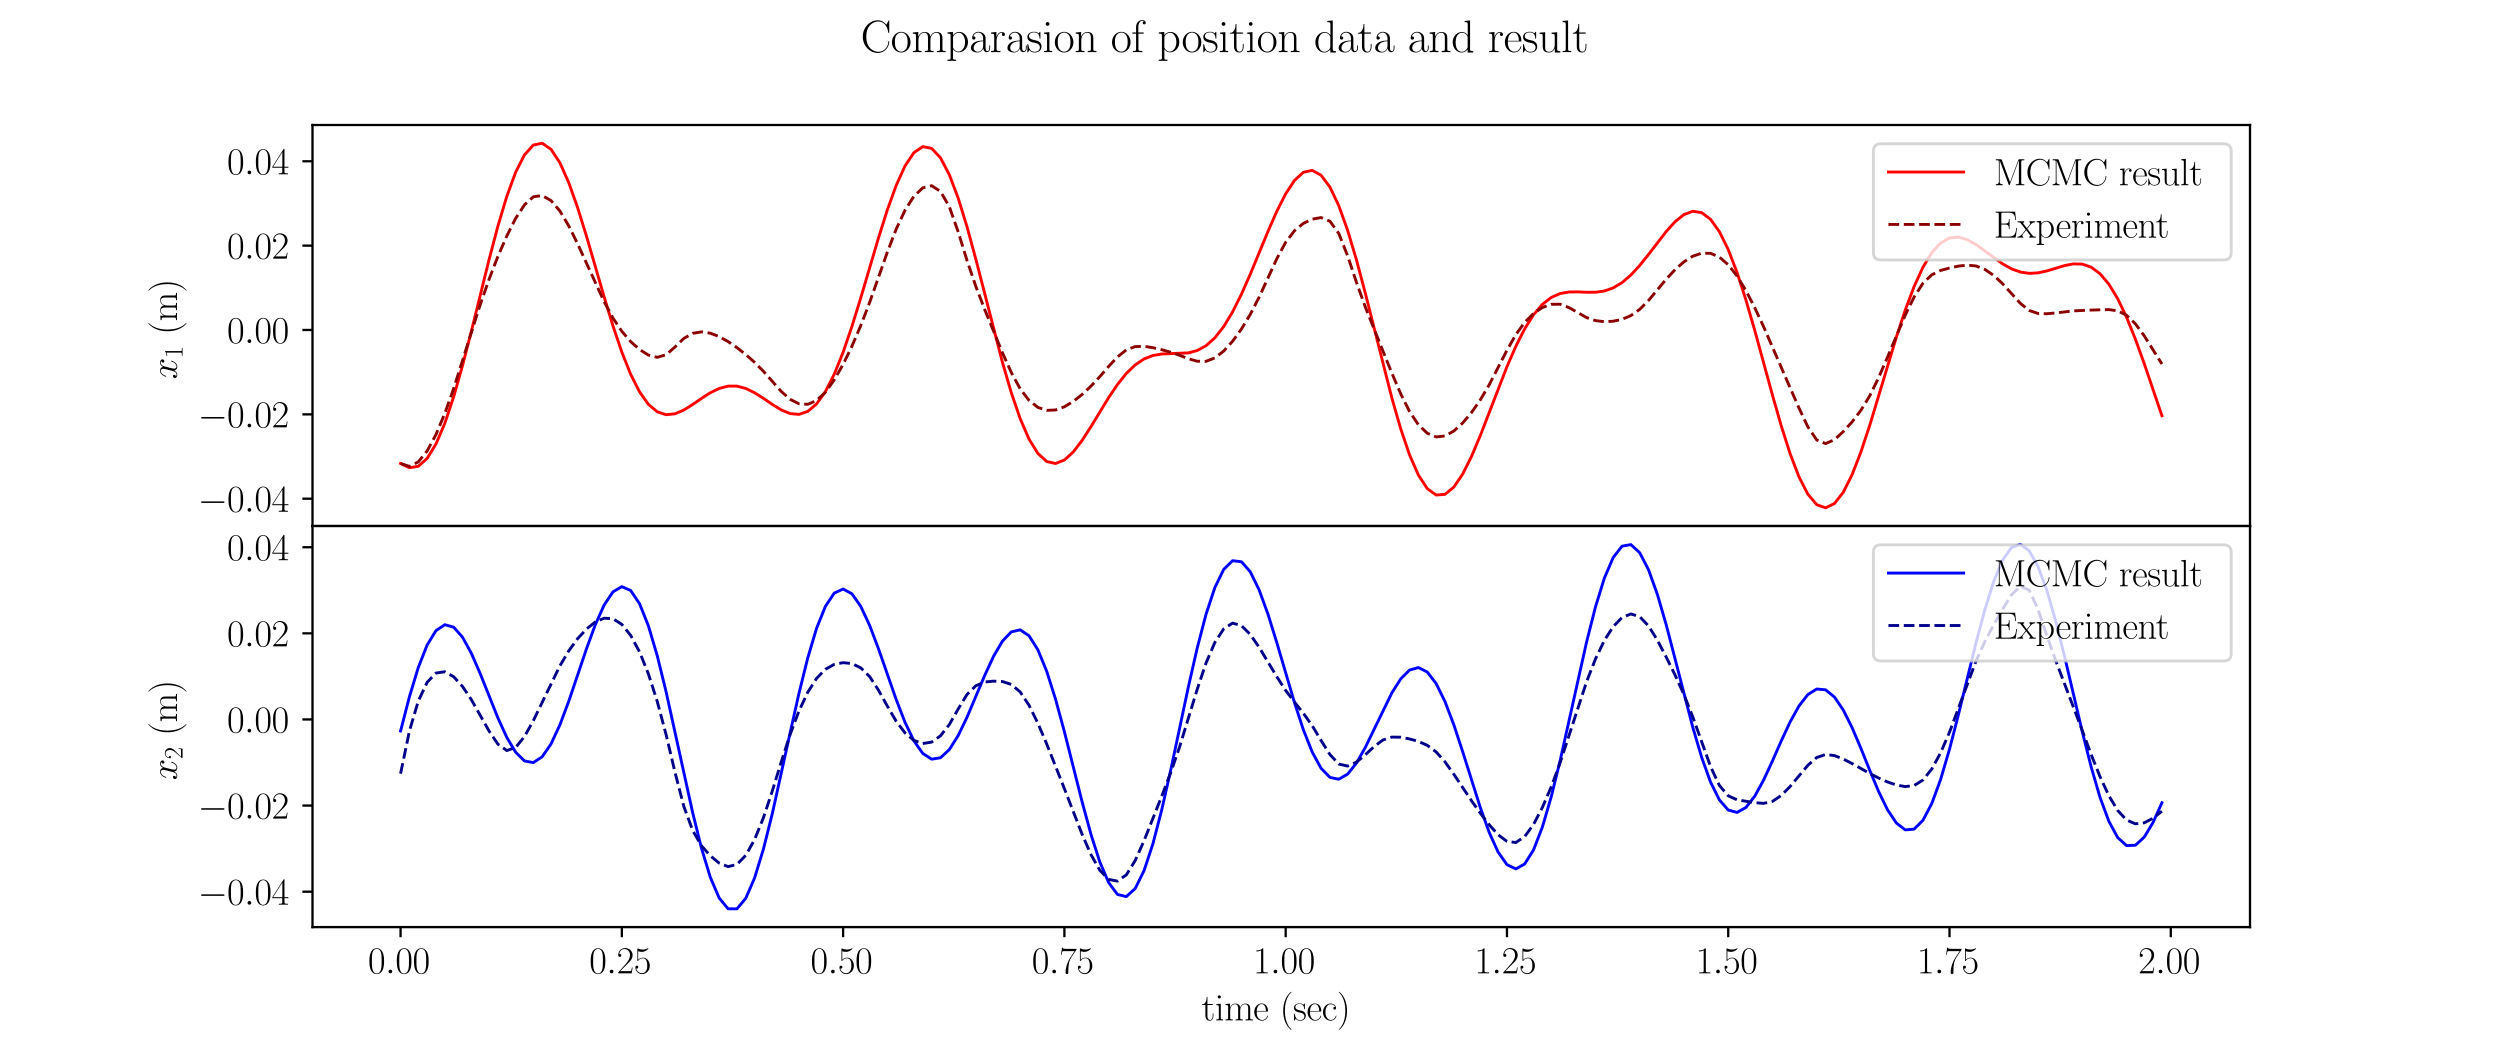 <?xml version="1.0" encoding="utf-8" standalone="no"?>
<!DOCTYPE svg PUBLIC "-//W3C//DTD SVG 1.1//EN"
  "http://www.w3.org/Graphics/SVG/1.1/DTD/svg11.dtd">
<svg xmlns:xlink="http://www.w3.org/1999/xlink" width="864pt" height="360pt" viewBox="0 0 864 360" xmlns="http://www.w3.org/2000/svg" version="1.1">
 <defs>
  <style type="text/css">*{stroke-linejoin: round; stroke-linecap: butt}</style>
 </defs>
 <g id="figure_1">
  <g id="patch_1">
   <path d="M 0 360 
L 864 360 
L 864 0 
L 0 0 
z
" style="fill: #ffffff"/>
  </g>
  <g id="axes_1">
   <g id="patch_2">
    <path d="M 108 181.8 
L 777.6 181.8 
L 777.6 43.2 
L 108 43.2 
z
" style="fill: #ffffff"/>
   </g>
   <g id="matplotlib.axis_1"/>
   <g id="matplotlib.axis_2">
    <g id="ytick_1">
     <g id="line2d_1">
      <defs>
       <path id="m797290ce71" d="M 0 0 
L -3.5 0 
" style="stroke: #000000; stroke-width: 0.8"/>
      </defs>
      <g>
       <use xlink:href="#m797290ce71" x="108" y="172.356" style="stroke: #000000; stroke-width: 0.8"/>
      </g>
     </g>
     <g id="text_1">
      <!-- $\mathdefault{−0.04}$ -->
      <g transform="translate(68.382 176.853) scale(0.13 -0.13)">
       <defs>
        <path id="CMSY10-0" d="M 4218 1472 
C 4326 1472 4442 1472 4442 1600 
C 4442 1728 4326 1728 4218 1728 
L 755 1728 
C 646 1728 531 1728 531 1600 
C 531 1472 646 1472 755 1472 
L 4218 1472 
z
" transform="scale(0.016)"/>
        <path id="CMR17-30" d="M 2688 2025 
C 2688 2416 2682 3080 2413 3591 
C 2176 4039 1798 4198 1466 4198 
C 1158 4198 768 4058 525 3597 
C 269 3118 243 2524 243 2025 
C 243 1661 250 1106 448 619 
C 723 -39 1216 -128 1466 -128 
C 1760 -128 2208 -7 2470 600 
C 2662 1042 2688 1559 2688 2025 
z
M 1466 -26 
C 1056 -26 813 325 723 812 
C 653 1188 653 1738 653 2096 
C 653 2588 653 2997 736 3387 
C 858 3929 1216 4096 1466 4096 
C 1728 4096 2067 3923 2189 3400 
C 2272 3036 2278 2607 2278 2096 
C 2278 1680 2278 1169 2202 792 
C 2067 95 1690 -26 1466 -26 
z
" transform="scale(0.016)"/>
        <path id="CMMI12-3a" d="M 1178 307 
C 1178 492 1024 619 870 619 
C 685 619 557 466 557 313 
C 557 128 710 0 864 0 
C 1050 0 1178 153 1178 307 
z
" transform="scale(0.016)"/>
        <path id="CMR17-34" d="M 2150 4122 
C 2150 4256 2144 4256 2029 4256 
L 128 1254 
L 128 1088 
L 1779 1088 
L 1779 457 
C 1779 224 1766 160 1318 160 
L 1197 160 
L 1197 0 
C 1402 0 1747 0 1965 0 
C 2182 0 2528 0 2733 0 
L 2733 160 
L 2611 160 
C 2163 160 2150 224 2150 457 
L 2150 1088 
L 2803 1088 
L 2803 1254 
L 2150 1254 
L 2150 4122 
z
M 1798 3703 
L 1798 1254 
L 256 1254 
L 1798 3703 
z
" transform="scale(0.016)"/>
       </defs>
       <use xlink:href="#CMSY10-0" transform="scale(0.996)"/>
       <use xlink:href="#CMR17-30" transform="translate(77.487 0) scale(0.996)"/>
       <use xlink:href="#CMMI12-3a" transform="translate(123.178 0) scale(0.996)"/>
       <use xlink:href="#CMR17-30" transform="translate(150.275 0) scale(0.996)"/>
       <use xlink:href="#CMR17-34" transform="translate(195.966 0) scale(0.996)"/>
      </g>
     </g>
    </g>
    <g id="ytick_2">
     <g id="line2d_2">
      <g>
       <use xlink:href="#m797290ce71" x="108" y="143.2" style="stroke: #000000; stroke-width: 0.8"/>
      </g>
     </g>
     <g id="text_2">
      <!-- $\mathdefault{−0.02}$ -->
      <g transform="translate(68.382 147.697) scale(0.13 -0.13)">
       <defs>
        <path id="CMR17-32" d="M 2669 989 
L 2554 989 
C 2490 536 2438 459 2413 420 
C 2381 369 1920 369 1830 369 
L 602 369 
C 832 619 1280 1072 1824 1597 
C 2214 1967 2669 2402 2669 3035 
C 2669 3790 2067 4224 1395 4224 
C 691 4224 262 3604 262 3030 
C 262 2780 448 2748 525 2748 
C 589 2748 781 2787 781 3010 
C 781 3207 614 3264 525 3264 
C 486 3264 448 3258 422 3245 
C 544 3790 915 4058 1306 4058 
C 1862 4058 2227 3617 2227 3035 
C 2227 2479 1901 2000 1536 1584 
L 262 146 
L 262 0 
L 2515 0 
L 2669 989 
z
" transform="scale(0.016)"/>
       </defs>
       <use xlink:href="#CMSY10-0" transform="scale(0.996)"/>
       <use xlink:href="#CMR17-30" transform="translate(77.487 0) scale(0.996)"/>
       <use xlink:href="#CMMI12-3a" transform="translate(123.178 0) scale(0.996)"/>
       <use xlink:href="#CMR17-30" transform="translate(150.275 0) scale(0.996)"/>
       <use xlink:href="#CMR17-32" transform="translate(195.966 0) scale(0.996)"/>
      </g>
     </g>
    </g>
    <g id="ytick_3">
     <g id="line2d_3">
      <g>
       <use xlink:href="#m797290ce71" x="108" y="114.044" style="stroke: #000000; stroke-width: 0.8"/>
      </g>
     </g>
     <g id="text_3">
      <!-- $\mathdefault{0.00}$ -->
      <g transform="translate(78.455 118.541) scale(0.13 -0.13)">
       <use xlink:href="#CMR17-30" transform="scale(0.996)"/>
       <use xlink:href="#CMMI12-3a" transform="translate(45.69 0) scale(0.996)"/>
       <use xlink:href="#CMR17-30" transform="translate(72.788 0) scale(0.996)"/>
       <use xlink:href="#CMR17-30" transform="translate(118.478 0) scale(0.996)"/>
      </g>
     </g>
    </g>
    <g id="ytick_4">
     <g id="line2d_4">
      <g>
       <use xlink:href="#m797290ce71" x="108" y="84.889" style="stroke: #000000; stroke-width: 0.8"/>
      </g>
     </g>
     <g id="text_4">
      <!-- $\mathdefault{0.02}$ -->
      <g transform="translate(78.455 89.386) scale(0.13 -0.13)">
       <use xlink:href="#CMR17-30" transform="scale(0.996)"/>
       <use xlink:href="#CMMI12-3a" transform="translate(45.69 0) scale(0.996)"/>
       <use xlink:href="#CMR17-30" transform="translate(72.788 0) scale(0.996)"/>
       <use xlink:href="#CMR17-32" transform="translate(118.478 0) scale(0.996)"/>
      </g>
     </g>
    </g>
    <g id="ytick_5">
     <g id="line2d_5">
      <g>
       <use xlink:href="#m797290ce71" x="108" y="55.733" style="stroke: #000000; stroke-width: 0.8"/>
      </g>
     </g>
     <g id="text_5">
      <!-- $\mathdefault{0.04}$ -->
      <g transform="translate(78.455 60.23) scale(0.13 -0.13)">
       <use xlink:href="#CMR17-30" transform="scale(0.996)"/>
       <use xlink:href="#CMMI12-3a" transform="translate(45.69 0) scale(0.996)"/>
       <use xlink:href="#CMR17-30" transform="translate(72.788 0) scale(0.996)"/>
       <use xlink:href="#CMR17-34" transform="translate(118.478 0) scale(0.996)"/>
      </g>
     </g>
    </g>
    <g id="text_6">
     <!-- $x_1$ (m) -->
     <g transform="translate(61.144 131.011) rotate(-90) scale(0.13 -0.13)">
      <defs>
       <path id="CMMI12-78" d="M 3034 2606 
C 2829 2567 2752 2414 2752 2293 
C 2752 2139 2874 2088 2963 2088 
C 3155 2088 3290 2254 3290 2427 
C 3290 2695 2982 2816 2714 2816 
C 2323 2816 2106 2433 2048 2312 
C 1901 2816 1504 2816 1389 2816 
C 736 2816 390 1980 390 1839 
C 390 1814 416 1782 461 1782 
C 512 1782 525 1820 538 1846 
C 755 2555 1184 2689 1370 2689 
C 1658 2689 1715 2420 1715 2267 
C 1715 2127 1677 1980 1600 1673 
L 1382 798 
C 1286 415 1101 64 762 64 
C 730 64 570 64 435 147 
C 666 192 717 383 717 460 
C 717 588 621 664 499 664 
C 346 664 179 530 179 326 
C 179 57 480 -64 755 -64 
C 1062 -64 1280 179 1414 441 
C 1517 64 1837 -64 2074 -64 
C 2726 -64 3072 773 3072 913 
C 3072 945 3046 971 3008 971 
C 2950 971 2944 939 2925 888 
C 2752 326 2381 64 2093 64 
C 1869 64 1747 230 1747 492 
C 1747 632 1773 734 1875 1156 
L 2099 2024 
C 2195 2408 2413 2689 2707 2689 
C 2720 2689 2899 2689 3034 2606 
z
" transform="scale(0.016)"/>
       <path id="CMR17-31" d="M 1702 4058 
C 1702 4192 1696 4192 1606 4192 
C 1357 3916 979 3827 621 3827 
C 602 3827 570 3827 563 3808 
C 557 3795 557 3782 557 3648 
C 755 3648 1088 3686 1344 3839 
L 1344 461 
C 1344 236 1331 160 781 160 
L 589 160 
L 589 0 
C 896 0 1216 0 1523 0 
C 1830 0 2150 0 2458 0 
L 2458 160 
L 2266 160 
C 1715 160 1702 230 1702 458 
L 1702 4058 
z
" transform="scale(0.016)"/>
       <path id="CMR17-28" d="M 1958 -1561 
C 1958 -1555 1958 -1542 1939 -1523 
C 1645 -1224 858 -407 858 1581 
C 858 3569 1632 4379 1946 4697 
C 1946 4704 1958 4717 1958 4736 
C 1958 4755 1939 4768 1914 4768 
C 1843 4768 1299 4296 986 3594 
C 666 2887 576 2199 576 1588 
C 576 1128 621 351 1005 -471 
C 1312 -1135 1837 -1600 1914 -1600 
C 1946 -1600 1958 -1587 1958 -1561 
z
" transform="scale(0.016)"/>
       <path id="CMR17-6d" d="M 4326 1933 
C 4326 2252 4269 2790 3507 2790 
C 3072 2790 2771 2496 2656 2151 
L 2650 2151 
C 2573 2676 2195 2790 1837 2790 
C 1331 2790 1069 2400 973 2144 
L 966 2144 
L 966 2790 
L 211 2720 
L 211 2554 
C 589 2554 646 2515 646 2208 
L 646 428 
C 646 184 621 153 211 153 
L 211 -13 
C 365 0 646 0 813 0 
C 979 0 1267 0 1421 -13 
L 1421 153 
C 1011 153 986 178 986 428 
L 986 1658 
C 986 2247 1344 2688 1792 2688 
C 2266 2688 2317 2266 2317 1958 
L 2317 428 
C 2317 184 2291 153 1882 153 
L 1882 -13 
C 2035 0 2317 0 2483 0 
C 2650 0 2938 0 3091 -13 
L 3091 153 
C 2682 153 2656 178 2656 428 
L 2656 1658 
C 2656 2247 3014 2688 3462 2688 
C 3936 2688 3987 2266 3987 1958 
L 3987 428 
C 3987 184 3962 153 3552 153 
L 3552 -13 
C 3706 0 3987 0 4154 0 
C 4320 0 4608 0 4762 -13 
L 4762 153 
C 4352 153 4326 178 4326 428 
L 4326 1933 
z
" transform="scale(0.016)"/>
       <path id="CMR17-29" d="M 1683 1581 
C 1683 2040 1638 2817 1254 3639 
C 947 4303 422 4768 346 4768 
C 326 4768 301 4761 301 4729 
C 301 4717 307 4710 314 4697 
C 621 4378 1402 3568 1402 1584 
C 1402 -407 627 -1217 314 -1537 
C 307 -1549 301 -1556 301 -1568 
C 301 -1600 326 -1600 346 -1600 
C 416 -1600 960 -1128 1274 -426 
C 1594 281 1683 969 1683 1581 
z
" transform="scale(0.016)"/>
      </defs>
      <use xlink:href="#CMMI12-78" transform="scale(0.996)"/>
      <use xlink:href="#CMR17-31" transform="translate(55.434 -14.944) scale(0.697)"/>
      <use xlink:href="#CMR17-28" transform="translate(117.991 0) scale(0.996)"/>
      <use xlink:href="#CMR17-6d" transform="translate(153.272 0) scale(0.996)"/>
      <use xlink:href="#CMR17-29" transform="translate(230.192 0) scale(0.996)"/>
     </g>
    </g>
   </g>
   <g id="line2d_6">
    <path d="M 138.436 160.178 
L 141.495 161.654 
L 144.554 161.145 
L 147.613 158.438 
L 150.672 153.456 
L 153.731 146.271 
L 156.79 137.111 
L 159.849 126.343 
L 162.908 114.457 
L 169.026 89.702 
L 172.085 78.112 
L 175.144 67.877 
L 178.202 59.537 
L 181.261 53.524 
L 184.32 50.132 
L 187.379 49.5 
L 190.438 51.601 
L 193.497 56.248 
L 196.556 63.11 
L 199.615 71.736 
L 202.674 81.587 
L 208.792 102.621 
L 211.851 112.657 
L 214.91 121.704 
L 217.969 129.38 
L 221.028 135.431 
L 224.086 139.738 
L 227.145 142.32 
L 230.204 143.325 
L 233.263 143.009 
L 236.322 141.707 
L 239.381 139.802 
L 242.44 137.688 
L 245.499 135.732 
L 248.558 134.243 
L 251.617 133.441 
L 254.676 133.442 
L 257.735 134.244 
L 260.794 135.728 
L 263.853 137.672 
L 266.911 139.767 
L 269.97 141.647 
L 273.029 142.921 
L 276.088 143.212 
L 279.147 142.19 
L 282.206 139.606 
L 285.265 135.319 
L 288.324 129.315 
L 291.383 121.717 
L 294.442 112.78 
L 297.501 102.882 
L 303.619 82.183 
L 306.678 72.506 
L 309.737 64.041 
L 312.795 57.311 
L 315.854 52.75 
L 318.913 50.679 
L 321.972 51.273 
L 325.031 54.554 
L 328.09 60.384 
L 331.149 68.473 
L 334.208 78.4 
L 337.267 89.642 
L 346.444 125.221 
L 349.503 135.709 
L 352.562 144.663 
L 355.62 151.732 
L 358.679 156.7 
L 361.738 159.496 
L 364.797 160.191 
L 367.856 158.987 
L 370.915 156.196 
L 373.974 152.207 
L 377.033 147.455 
L 383.151 137.401 
L 386.21 132.867 
L 389.269 129.045 
L 392.328 126.093 
L 395.387 124.055 
L 398.445 122.861 
L 401.504 122.336 
L 410.681 121.961 
L 413.74 121.145 
L 416.799 119.479 
L 419.858 116.754 
L 422.917 112.858 
L 425.976 107.793 
L 429.035 101.683 
L 432.094 94.767 
L 438.212 79.98 
L 441.271 73.01 
L 444.329 66.976 
L 447.388 62.349 
L 450.447 59.542 
L 453.506 58.88 
L 456.565 60.564 
L 459.624 64.658 
L 462.683 71.081 
L 465.742 79.601 
L 468.801 89.853 
L 471.86 101.359 
L 481.037 137.591 
L 484.096 148.227 
L 487.154 157.238 
L 490.213 164.212 
L 493.272 168.872 
L 496.331 171.08 
L 499.39 170.849 
L 502.449 168.336 
L 505.508 163.828 
L 508.567 157.712 
L 511.626 150.451 
L 520.803 126.74 
L 523.862 119.698 
L 526.921 113.658 
L 529.98 108.804 
L 533.038 105.205 
L 536.097 102.808 
L 539.156 101.458 
L 542.215 100.912 
L 545.274 100.87 
L 548.333 101.007 
L 551.392 101.001 
L 554.451 100.572 
L 557.51 99.504 
L 560.569 97.672 
L 563.628 95.055 
L 566.687 91.742 
L 569.746 87.925 
L 575.863 79.984 
L 578.922 76.608 
L 581.981 74.16 
L 585.04 73.015 
L 588.099 73.486 
L 591.158 75.796 
L 594.217 80.056 
L 597.276 86.247 
L 600.335 94.214 
L 603.394 103.675 
L 606.453 114.23 
L 612.571 136.597 
L 615.63 147.279 
L 618.689 156.87 
L 621.747 164.857 
L 624.806 170.81 
L 627.865 174.417 
L 630.924 175.5 
L 633.983 174.027 
L 637.042 170.115 
L 640.101 164.02 
L 643.16 156.117 
L 646.219 146.874 
L 655.396 116.45 
L 658.455 107.159 
L 661.514 99.029 
L 664.572 92.357 
L 667.631 87.321 
L 670.69 83.973 
L 673.749 82.24 
L 676.808 81.943 
L 679.867 82.813 
L 682.926 84.523 
L 692.103 91.19 
L 695.162 92.903 
L 698.221 94.02 
L 701.28 94.473 
L 704.339 94.299 
L 707.398 93.636 
L 713.515 91.784 
L 716.574 91.201 
L 719.633 91.282 
L 722.692 92.325 
L 725.751 94.574 
L 728.81 98.189 
L 731.869 103.225 
L 734.928 109.623 
L 737.987 117.203 
L 741.046 125.676 
L 747.164 143.68 
L 747.164 143.68 
" clip-path="url(#pe0b81b0411)" style="fill: none; stroke: #ff0000; stroke-linecap: square"/>
   </g>
   <g id="line2d_7">
    <path d="M 138.436 160.178 
L 141.495 161.182 
L 144.554 159.64 
L 147.613 155.864 
L 150.672 150.168 
L 153.731 142.865 
L 156.79 134.268 
L 162.908 114.869 
L 165.967 105.279 
L 169.026 96.493 
L 172.085 88.599 
L 175.144 81.572 
L 178.202 75.484 
L 181.261 70.783 
L 184.32 68.015 
L 187.379 67.581 
L 190.438 69.319 
L 193.497 72.923 
L 196.556 78.054 
L 199.615 84.245 
L 208.792 104.262 
L 211.851 109.937 
L 214.91 114.514 
L 217.969 118.072 
L 221.028 120.787 
L 224.086 122.722 
L 227.145 123.492 
L 230.204 122.598 
L 233.263 119.936 
L 236.322 116.969 
L 239.381 115.198 
L 242.44 114.69 
L 245.499 115.157 
L 248.558 116.33 
L 251.617 118.041 
L 254.676 120.141 
L 257.735 122.523 
L 260.794 125.231 
L 263.853 128.346 
L 269.97 135.247 
L 273.029 137.982 
L 276.088 139.542 
L 279.147 139.726 
L 282.206 138.412 
L 285.265 135.536 
L 288.324 131.286 
L 291.383 125.91 
L 294.442 119.619 
L 297.501 112.471 
L 300.56 104.487 
L 306.678 87.107 
L 309.737 79.149 
L 312.795 72.625 
L 315.854 67.819 
L 318.913 64.919 
L 321.972 64.181 
L 325.031 66.151 
L 328.09 71.444 
L 331.149 80.123 
L 334.208 90.034 
L 337.267 99.007 
L 340.326 107.009 
L 346.444 121.916 
L 349.503 128.722 
L 352.562 134.358 
L 355.62 138.355 
L 358.679 140.777 
L 361.738 141.82 
L 364.797 141.685 
L 367.856 140.585 
L 370.915 138.738 
L 373.974 136.336 
L 377.033 133.464 
L 380.092 130.179 
L 383.151 126.632 
L 386.21 123.34 
L 389.269 120.912 
L 392.328 119.781 
L 395.387 119.679 
L 398.445 120.162 
L 401.504 120.863 
L 404.563 121.729 
L 407.622 122.786 
L 410.681 123.967 
L 413.74 124.84 
L 416.799 124.882 
L 419.858 123.687 
L 422.917 121.316 
L 425.976 117.947 
L 429.035 113.725 
L 432.094 108.656 
L 435.153 102.717 
L 441.271 89.399 
L 444.329 83.724 
L 447.388 79.722 
L 450.447 77.2 
L 453.506 75.741 
L 456.565 75.192 
L 459.624 76.454 
L 462.683 80.691 
L 465.742 88.425 
L 468.801 97.622 
L 471.86 106.131 
L 477.978 121.418 
L 481.037 128.969 
L 484.096 136.116 
L 487.154 142.237 
L 490.213 146.812 
L 493.272 149.735 
L 496.331 151.005 
L 499.39 150.667 
L 502.449 148.962 
L 505.508 146.18 
L 508.567 142.561 
L 511.626 138.15 
L 514.685 132.942 
L 520.803 121.058 
L 523.862 115.664 
L 526.921 111.427 
L 529.98 108.347 
L 533.038 106.285 
L 536.097 105.161 
L 539.156 105.14 
L 542.215 106.29 
L 548.333 109.756 
L 551.392 110.801 
L 554.451 111.181 
L 557.51 111.013 
L 560.569 110.36 
L 563.628 109.065 
L 566.687 106.917 
L 569.746 103.822 
L 575.863 96.469 
L 578.922 93.168 
L 581.981 90.474 
L 585.04 88.535 
L 588.099 87.503 
L 591.158 87.546 
L 594.217 88.84 
L 597.276 91.501 
L 600.335 95.421 
L 603.394 100.433 
L 606.453 106.356 
L 609.512 112.933 
L 618.689 134.075 
L 621.747 141.057 
L 624.806 147.544 
L 627.865 152.053 
L 630.924 153.306 
L 633.983 151.96 
L 637.042 149.158 
L 640.101 145.791 
L 643.16 141.76 
L 646.219 136.718 
L 649.278 130.464 
L 652.337 123.386 
L 658.455 108.907 
L 661.514 102.655 
L 664.572 97.879 
L 667.631 94.972 
L 670.69 93.456 
L 673.749 92.631 
L 676.808 91.968 
L 679.867 91.623 
L 682.926 91.922 
L 685.985 93.123 
L 689.044 95.2 
L 692.103 98.059 
L 698.221 104.83 
L 701.28 107.292 
L 704.339 108.342 
L 707.398 108.43 
L 710.456 108.161 
L 716.574 107.437 
L 722.692 107.159 
L 728.81 106.998 
L 731.869 107.419 
L 734.928 108.923 
L 737.987 111.915 
L 741.046 116.063 
L 747.164 125.791 
L 747.164 125.791 
" clip-path="url(#pe0b81b0411)" style="fill: none; stroke-dasharray: 3.7,1.6; stroke-dashoffset: 0; stroke: #8b0000"/>
   </g>
   <g id="patch_3">
    <path d="M 108 181.8 
L 108 43.2 
" style="fill: none; stroke: #000000; stroke-width: 0.8; stroke-linejoin: miter; stroke-linecap: square"/>
   </g>
   <g id="patch_4">
    <path d="M 777.6 181.8 
L 777.6 43.2 
" style="fill: none; stroke: #000000; stroke-width: 0.8; stroke-linejoin: miter; stroke-linecap: square"/>
   </g>
   <g id="patch_5">
    <path d="M 108 181.8 
L 777.6 181.8 
" style="fill: none; stroke: #000000; stroke-width: 0.8; stroke-linejoin: miter; stroke-linecap: square"/>
   </g>
   <g id="patch_6">
    <path d="M 108 43.2 
L 777.6 43.2 
" style="fill: none; stroke: #000000; stroke-width: 0.8; stroke-linejoin: miter; stroke-linecap: square"/>
   </g>
   <g id="legend_1">
    <g id="patch_7">
     <path d="M 650.045 89.837 
L 768.5 89.837 
Q 771.1 89.837 771.1 87.237 
L 771.1 52.3 
Q 771.1 49.7 768.5 49.7 
L 650.045 49.7 
Q 647.445 49.7 647.445 52.3 
L 647.445 87.237 
Q 647.445 89.837 650.045 89.837 
z
" style="fill: #ffffff; opacity: 0.8; stroke: #cccccc; stroke-linejoin: miter"/>
    </g>
    <g id="line2d_8">
     <path d="M 652.645 59.45 
L 665.645 59.45 
L 678.645 59.45 
" style="fill: none; stroke: #ff0000; stroke-linecap: square"/>
    </g>
    <g id="text_7">
     <!-- MCMC result -->
     <g transform="translate(689.045 64) scale(0.13 -0.13)">
      <defs>
       <path id="CMR17-4d" d="M 1338 4224 
C 1299 4320 1293 4320 1158 4320 
L 339 4320 
L 339 4160 
C 781 4160 851 4160 851 3875 
L 851 610 
C 851 451 851 153 339 153 
L 339 -13 
C 486 0 755 0 915 0 
C 1075 0 1344 0 1491 -13 
L 1491 153 
C 979 153 979 451 979 610 
L 979 4135 
L 986 4135 
L 2490 89 
C 2515 25 2528 -13 2579 -13 
C 2630 -13 2643 25 2669 89 
L 4186 4166 
L 4192 4166 
L 4192 438 
C 4192 153 4122 153 3680 153 
L 3680 -13 
C 3853 0 4198 0 4384 0 
C 4570 0 4922 0 5094 -13 
L 5094 153 
C 4653 153 4582 153 4582 438 
L 4582 3875 
C 4582 4160 4653 4160 5094 4160 
L 5094 4320 
L 4282 4320 
C 4147 4320 4141 4314 4102 4218 
L 2720 502 
L 1338 4224 
z
" transform="scale(0.016)"/>
       <path id="CMR17-43" d="M 3974 4289 
C 3974 4403 3968 4410 3930 4410 
C 3904 4410 3898 4403 3853 4327 
L 3571 3792 
C 3258 4187 2874 4416 2381 4416 
C 1286 4416 294 3456 294 2148 
C 294 826 1286 -128 2387 -128 
C 3366 -128 3974 730 3974 1461 
C 3974 1524 3974 1550 3917 1550 
C 3866 1550 3866 1531 3859 1474 
C 3808 585 3168 38 2477 38 
C 1824 38 781 495 781 2147 
C 781 3805 1843 4250 2464 4250 
C 3187 4250 3712 3628 3834 2745 
C 3846 2668 3846 2655 3904 2655 
C 3974 2655 3974 2668 3974 2783 
L 3974 4289 
z
" transform="scale(0.016)"/>
       <path id="CMR17-72" d="M 960 1497 
C 960 2112 1222 2688 1702 2688 
C 1747 2688 1792 2682 1837 2662 
C 1837 2662 1696 2617 1696 2452 
C 1696 2298 1818 2234 1914 2234 
C 1990 2234 2131 2279 2131 2458 
C 2131 2663 1926 2790 1709 2790 
C 1222 2790 1011 2317 947 2093 
L 941 2093 
L 941 2790 
L 198 2720 
L 198 2554 
C 576 2554 634 2515 634 2208 
L 634 428 
C 634 184 608 153 198 153 
L 198 -13 
C 352 0 646 0 813 0 
C 998 0 1325 0 1498 -13 
L 1498 153 
C 1037 153 960 153 960 440 
L 960 1497 
z
" transform="scale(0.016)"/>
       <path id="CMR17-65" d="M 2438 1472 
C 2464 1498 2464 1511 2464 1576 
C 2464 2238 2118 2816 1389 2816 
C 710 2816 173 2169 173 1383 
C 173 551 781 -64 1459 -64 
C 2176 -64 2458 607 2458 740 
C 2458 784 2419 784 2406 784 
C 2362 784 2355 771 2330 696 
C 2189 265 1837 51 1504 51 
C 1229 51 954 203 781 480 
C 582 803 582 1176 582 1472 
L 2438 1472 
z
M 589 1568 
C 634 2505 1126 2714 1382 2714 
C 1818 2714 2112 2297 2118 1568 
L 589 1568 
z
" transform="scale(0.016)"/>
       <path id="CMR17-73" d="M 1978 2697 
C 1978 2813 1971 2819 1933 2819 
C 1907 2819 1901 2813 1824 2717 
C 1805 2691 1747 2626 1728 2601 
C 1523 2819 1235 2819 1126 2819 
C 416 2819 160 2447 160 2076 
C 160 1498 813 1365 998 1325 
C 1402 1243 1542 1217 1677 1101 
C 1760 1025 1901 884 1901 654 
C 1901 384 1747 38 1158 38 
C 602 38 403 460 288 1021 
C 269 1110 269 1117 218 1117 
C 166 1117 160 1110 160 983 
L 160 63 
C 160 -51 166 -58 205 -58 
C 237 -58 243 -51 275 0 
C 314 57 410 211 448 276 
C 576 103 800 -64 1158 -64 
C 1792 -64 2131 283 2131 784 
C 2131 1112 1958 1285 1875 1362 
C 1683 1561 1459 1606 1190 1657 
C 838 1735 390 1825 390 2217 
C 390 2383 480 2737 1126 2737 
C 1811 2737 1850 2094 1862 1888 
C 1869 1856 1901 1849 1920 1849 
C 1978 1849 1978 1869 1978 1978 
L 1978 2697 
z
" transform="scale(0.016)"/>
       <path id="CMR17-75" d="M 1882 2693 
L 1882 2528 
C 2259 2528 2317 2489 2317 2186 
L 2317 1032 
C 2317 500 2029 38 1555 38 
C 1030 38 986 348 986 678 
L 986 2763 
L 211 2693 
L 211 2528 
C 467 2528 640 2528 646 2274 
L 646 1058 
C 646 633 646 361 813 183 
C 896 101 1056 -64 1517 -64 
C 2061 -64 2272 377 2323 506 
L 2330 506 
L 2330 -63 
L 3091 -63 
L 3091 128 
C 2714 128 2656 166 2656 473 
L 2656 2763 
L 1882 2693 
z
" transform="scale(0.016)"/>
       <path id="CMR17-6c" d="M 979 4396 
L 218 4326 
L 218 4160 
C 595 4160 653 4122 653 3817 
L 653 426 
C 653 184 627 153 218 153 
L 218 -13 
C 371 0 653 0 813 0 
C 979 0 1261 0 1414 -13 
L 1414 153 
C 1005 153 979 178 979 426 
L 979 4396 
z
" transform="scale(0.016)"/>
       <path id="CMR17-74" d="M 966 2560 
L 1862 2560 
L 1862 2725 
L 966 2725 
L 966 3904 
L 851 3904 
C 838 3245 614 2668 70 2668 
L 70 2560 
L 627 2560 
L 627 771 
C 627 650 627 -64 1370 -64 
C 1747 -64 1965 306 1965 777 
L 1965 1140 
L 1850 1140 
L 1850 783 
C 1850 344 1677 51 1408 51 
C 1222 51 966 178 966 758 
L 966 2560 
z
" transform="scale(0.016)"/>
      </defs>
      <use xlink:href="#CMR17-4d" transform="scale(0.996)"/>
      <use xlink:href="#CMR17-43" transform="translate(84.687 0) scale(0.996)"/>
      <use xlink:href="#CMR17-4d" transform="translate(151.197 0) scale(0.996)"/>
      <use xlink:href="#CMR17-43" transform="translate(235.884 0) scale(0.996)"/>
      <use xlink:href="#CMR17-72" transform="translate(332.47 0) scale(0.996)"/>
      <use xlink:href="#CMR17-65" transform="translate(367.75 0) scale(0.996)"/>
      <use xlink:href="#CMR17-73" transform="translate(408.236 0) scale(0.996)"/>
      <use xlink:href="#CMR17-75" transform="translate(444.037 0) scale(0.996)"/>
      <use xlink:href="#CMR17-6c" transform="translate(494.933 0) scale(0.996)"/>
      <use xlink:href="#CMR17-74" transform="translate(519.804 0) scale(0.996)"/>
     </g>
    </g>
    <g id="line2d_9">
     <path d="M 652.645 77.568 
L 665.645 77.568 
L 678.645 77.568 
" style="fill: none; stroke-dasharray: 3.7,1.6; stroke-dashoffset: 0; stroke: #8b0000"/>
    </g>
    <g id="text_8">
     <!-- Experiment -->
     <g transform="translate(689.045 82.118) scale(0.13 -0.13)">
      <defs>
       <path id="CMR17-45" d="M 3885 1615 
L 3770 1615 
C 3629 676 3546 166 2419 166 
L 1530 166 
C 1274 166 1261 197 1261 414 
L 1261 2176 
L 1862 2176 
C 2464 2176 2522 1960 2522 1430 
L 2637 1430 
L 2637 3081 
L 2522 3081 
C 2522 2557 2464 2342 1862 2342 
L 1261 2342 
L 1261 3913 
C 1261 4128 1274 4160 1530 4160 
L 2406 4160 
C 3398 4160 3514 3769 3603 2929 
L 3718 2929 
L 3565 4325 
L 326 4325 
L 326 4160 
C 768 4160 838 4160 838 3874 
L 838 451 
C 838 166 768 166 326 166 
L 326 0 
L 3654 0 
L 3885 1615 
z
" transform="scale(0.016)"/>
       <path id="CMR17-78" d="M 1664 1477 
C 1856 1726 2074 2006 2253 2216 
C 2464 2458 2707 2560 2989 2560 
L 2989 2726 
C 2880 2726 2656 2726 2541 2726 
C 2368 2726 2170 2726 2022 2732 
L 2022 2566 
C 2112 2553 2163 2489 2163 2400 
C 2163 2285 2099 2215 2067 2171 
L 1594 1573 
L 1030 2306 
C 973 2376 973 2388 973 2420 
C 973 2497 1037 2560 1146 2560 
L 1146 2732 
C 992 2726 717 2726 557 2726 
C 384 2726 179 2726 38 2732 
L 38 2560 
C 384 2560 461 2534 614 2343 
L 1350 1395 
C 1363 1382 1395 1344 1395 1325 
C 1395 1299 838 619 768 530 
C 480 185 179 160 6 160 
L 6 0 
C 115 0 339 0 454 0 
C 582 0 864 0 979 -6 
L 979 160 
C 941 166 838 179 838 325 
C 838 440 890 510 947 586 
L 1478 1236 
L 2035 512 
C 2086 442 2163 346 2163 301 
C 2163 211 2086 160 1984 160 
L 1984 -6 
C 2138 0 2413 0 2573 0 
C 2746 0 2950 0 3091 -6 
L 3091 160 
C 2771 160 2675 172 2522 370 
L 1664 1477 
z
" transform="scale(0.016)"/>
       <path id="CMR17-70" d="M 1408 -1063 
C 998 -1063 973 -1037 973 -789 
L 973 402 
C 1158 134 1427 -38 1766 -38 
C 2406 -38 3053 523 3053 1388 
C 3053 2191 2496 2802 1837 2802 
C 1453 2802 1139 2592 960 2338 
L 960 2802 
L 198 2732 
L 198 2567 
C 576 2567 634 2528 634 2223 
L 634 -789 
C 634 -1031 608 -1063 198 -1063 
L 198 -1228 
C 352 -1216 634 -1216 800 -1216 
C 966 -1216 1254 -1216 1408 -1228 
L 1408 -1063 
z
M 973 2012 
C 973 2102 973 2235 1222 2471 
C 1254 2497 1472 2688 1792 2688 
C 2259 2688 2643 2108 2643 1382 
C 2643 656 2234 64 1728 64 
C 1498 64 1248 172 1056 472 
C 973 612 973 650 973 752 
L 973 2012 
z
" transform="scale(0.016)"/>
       <path id="CMR17-69" d="M 992 3909 
C 992 4049 877 4170 730 4170 
C 589 4170 467 4056 467 3909 
C 467 3769 582 3648 730 3648 
C 870 3648 992 3763 992 3909 
z
M 243 2706 
L 243 2541 
C 602 2541 653 2502 653 2197 
L 653 427 
C 653 184 627 153 218 153 
L 218 -13 
C 371 0 646 0 806 0 
C 960 0 1222 0 1370 -13 
L 1370 153 
C 992 153 979 191 979 420 
L 979 2776 
L 243 2706 
z
" transform="scale(0.016)"/>
       <path id="CMR17-6e" d="M 2656 1933 
C 2656 2259 2592 2790 1837 2790 
C 1331 2790 1069 2400 973 2144 
L 966 2144 
L 966 2790 
L 211 2720 
L 211 2554 
C 589 2554 646 2515 646 2208 
L 646 428 
C 646 184 621 153 211 153 
L 211 -13 
C 365 0 646 0 813 0 
C 979 0 1267 0 1421 -13 
L 1421 153 
C 1011 153 986 178 986 428 
L 986 1658 
C 986 2247 1344 2688 1792 2688 
C 2266 2688 2317 2266 2317 1958 
L 2317 428 
C 2317 184 2291 153 1882 153 
L 1882 -13 
C 2035 0 2317 0 2483 0 
C 2650 0 2938 0 3091 -13 
L 3091 153 
C 2682 153 2656 178 2656 428 
L 2656 1933 
z
" transform="scale(0.016)"/>
      </defs>
      <use xlink:href="#CMR17-45" transform="scale(0.996)"/>
      <use xlink:href="#CMR17-78" transform="translate(62.586 0) scale(0.996)"/>
      <use xlink:href="#CMR17-70" transform="translate(110.879 0) scale(0.996)"/>
      <use xlink:href="#CMR17-65" transform="translate(164.377 0) scale(0.996)"/>
      <use xlink:href="#CMR17-72" transform="translate(204.863 0) scale(0.996)"/>
      <use xlink:href="#CMR17-69" transform="translate(240.143 0) scale(0.996)"/>
      <use xlink:href="#CMR17-6d" transform="translate(265.015 0) scale(0.996)"/>
      <use xlink:href="#CMR17-65" transform="translate(341.934 0) scale(0.996)"/>
      <use xlink:href="#CMR17-6e" transform="translate(382.42 0) scale(0.996)"/>
      <use xlink:href="#CMR17-74" transform="translate(430.713 0) scale(0.996)"/>
     </g>
    </g>
   </g>
  </g>
  <g id="axes_2">
   <g id="patch_8">
    <path d="M 108 320.4 
L 777.6 320.4 
L 777.6 181.8 
L 108 181.8 
z
" style="fill: #ffffff"/>
   </g>
   <g id="matplotlib.axis_3">
    <g id="xtick_1">
     <g id="line2d_10">
      <defs>
       <path id="m89101c40e1" d="M 0 0 
L 0 3.5 
" style="stroke: #000000; stroke-width: 0.8"/>
      </defs>
      <g>
       <use xlink:href="#m89101c40e1" x="138.436" y="320.4" style="stroke: #000000; stroke-width: 0.8"/>
      </g>
     </g>
     <g id="text_9">
      <!-- $\mathdefault{0.00}$ -->
      <g transform="translate(127.164 336.394) scale(0.13 -0.13)">
       <use xlink:href="#CMR17-30" transform="scale(0.996)"/>
       <use xlink:href="#CMMI12-3a" transform="translate(45.69 0) scale(0.996)"/>
       <use xlink:href="#CMR17-30" transform="translate(72.788 0) scale(0.996)"/>
       <use xlink:href="#CMR17-30" transform="translate(118.478 0) scale(0.996)"/>
      </g>
     </g>
    </g>
    <g id="xtick_2">
     <g id="line2d_11">
      <g>
       <use xlink:href="#m89101c40e1" x="214.91" y="320.4" style="stroke: #000000; stroke-width: 0.8"/>
      </g>
     </g>
     <g id="text_10">
      <!-- $\mathdefault{0.25}$ -->
      <g transform="translate(203.637 336.394) scale(0.13 -0.13)">
       <defs>
        <path id="CMR17-35" d="M 730 3692 
C 794 3666 1056 3584 1325 3584 
C 1920 3584 2246 3911 2432 4100 
C 2432 4157 2432 4192 2394 4192 
C 2387 4192 2374 4192 2323 4163 
C 2099 4058 1837 3973 1517 3973 
C 1325 3973 1037 3999 723 4139 
C 653 4171 640 4171 634 4171 
C 602 4171 595 4164 595 4037 
L 595 2203 
C 595 2089 595 2057 659 2057 
C 691 2057 704 2070 736 2114 
C 941 2401 1222 2522 1542 2522 
C 1766 2522 2246 2382 2246 1289 
C 2246 1085 2246 715 2054 421 
C 1894 159 1645 25 1370 25 
C 947 25 518 320 403 814 
C 429 807 480 795 506 795 
C 589 795 749 840 749 1038 
C 749 1210 627 1280 506 1280 
C 358 1280 262 1190 262 1011 
C 262 454 704 -128 1382 -128 
C 2042 -128 2669 440 2669 1264 
C 2669 2030 2170 2624 1549 2624 
C 1222 2624 947 2503 730 2274 
L 730 3692 
z
" transform="scale(0.016)"/>
       </defs>
       <use xlink:href="#CMR17-30" transform="scale(0.996)"/>
       <use xlink:href="#CMMI12-3a" transform="translate(45.69 0) scale(0.996)"/>
       <use xlink:href="#CMR17-32" transform="translate(72.788 0) scale(0.996)"/>
       <use xlink:href="#CMR17-35" transform="translate(118.478 0) scale(0.996)"/>
      </g>
     </g>
    </g>
    <g id="xtick_3">
     <g id="line2d_12">
      <g>
       <use xlink:href="#m89101c40e1" x="291.383" y="320.4" style="stroke: #000000; stroke-width: 0.8"/>
      </g>
     </g>
     <g id="text_11">
      <!-- $\mathdefault{0.50}$ -->
      <g transform="translate(280.11 336.394) scale(0.13 -0.13)">
       <use xlink:href="#CMR17-30" transform="scale(0.996)"/>
       <use xlink:href="#CMMI12-3a" transform="translate(45.69 0) scale(0.996)"/>
       <use xlink:href="#CMR17-35" transform="translate(72.788 0) scale(0.996)"/>
       <use xlink:href="#CMR17-30" transform="translate(118.478 0) scale(0.996)"/>
      </g>
     </g>
    </g>
    <g id="xtick_4">
     <g id="line2d_13">
      <g>
       <use xlink:href="#m89101c40e1" x="367.856" y="320.4" style="stroke: #000000; stroke-width: 0.8"/>
      </g>
     </g>
     <g id="text_12">
      <!-- $\mathdefault{0.75}$ -->
      <g transform="translate(356.584 336.394) scale(0.13 -0.13)">
       <defs>
        <path id="CMR17-37" d="M 2886 3941 
L 2886 4081 
L 1382 4081 
C 634 4081 621 4165 595 4288 
L 480 4288 
L 294 3094 
L 410 3094 
C 429 3215 474 3540 550 3661 
C 589 3712 1062 3712 1171 3712 
L 2579 3712 
L 1869 2661 
C 1395 1954 1069 999 1069 165 
C 1069 89 1069 -128 1299 -128 
C 1530 -128 1530 89 1530 171 
L 1530 465 
C 1530 1508 1709 2196 2003 2636 
L 2886 3941 
z
" transform="scale(0.016)"/>
       </defs>
       <use xlink:href="#CMR17-30" transform="scale(0.996)"/>
       <use xlink:href="#CMMI12-3a" transform="translate(45.69 0) scale(0.996)"/>
       <use xlink:href="#CMR17-37" transform="translate(72.788 0) scale(0.996)"/>
       <use xlink:href="#CMR17-35" transform="translate(118.478 0) scale(0.996)"/>
      </g>
     </g>
    </g>
    <g id="xtick_5">
     <g id="line2d_14">
      <g>
       <use xlink:href="#m89101c40e1" x="444.329" y="320.4" style="stroke: #000000; stroke-width: 0.8"/>
      </g>
     </g>
     <g id="text_13">
      <!-- $\mathdefault{1.00}$ -->
      <g transform="translate(433.057 336.394) scale(0.13 -0.13)">
       <use xlink:href="#CMR17-31" transform="scale(0.996)"/>
       <use xlink:href="#CMMI12-3a" transform="translate(45.69 0) scale(0.996)"/>
       <use xlink:href="#CMR17-30" transform="translate(72.788 0) scale(0.996)"/>
       <use xlink:href="#CMR17-30" transform="translate(118.478 0) scale(0.996)"/>
      </g>
     </g>
    </g>
    <g id="xtick_6">
     <g id="line2d_15">
      <g>
       <use xlink:href="#m89101c40e1" x="520.803" y="320.4" style="stroke: #000000; stroke-width: 0.8"/>
      </g>
     </g>
     <g id="text_14">
      <!-- $\mathdefault{1.25}$ -->
      <g transform="translate(509.53 336.394) scale(0.13 -0.13)">
       <use xlink:href="#CMR17-31" transform="scale(0.996)"/>
       <use xlink:href="#CMMI12-3a" transform="translate(45.69 0) scale(0.996)"/>
       <use xlink:href="#CMR17-32" transform="translate(72.788 0) scale(0.996)"/>
       <use xlink:href="#CMR17-35" transform="translate(118.478 0) scale(0.996)"/>
      </g>
     </g>
    </g>
    <g id="xtick_7">
     <g id="line2d_16">
      <g>
       <use xlink:href="#m89101c40e1" x="597.276" y="320.4" style="stroke: #000000; stroke-width: 0.8"/>
      </g>
     </g>
     <g id="text_15">
      <!-- $\mathdefault{1.50}$ -->
      <g transform="translate(586.004 336.394) scale(0.13 -0.13)">
       <use xlink:href="#CMR17-31" transform="scale(0.996)"/>
       <use xlink:href="#CMMI12-3a" transform="translate(45.69 0) scale(0.996)"/>
       <use xlink:href="#CMR17-35" transform="translate(72.788 0) scale(0.996)"/>
       <use xlink:href="#CMR17-30" transform="translate(118.478 0) scale(0.996)"/>
      </g>
     </g>
    </g>
    <g id="xtick_8">
     <g id="line2d_17">
      <g>
       <use xlink:href="#m89101c40e1" x="673.749" y="320.4" style="stroke: #000000; stroke-width: 0.8"/>
      </g>
     </g>
     <g id="text_16">
      <!-- $\mathdefault{1.75}$ -->
      <g transform="translate(662.477 336.394) scale(0.13 -0.13)">
       <use xlink:href="#CMR17-31" transform="scale(0.996)"/>
       <use xlink:href="#CMMI12-3a" transform="translate(45.69 0) scale(0.996)"/>
       <use xlink:href="#CMR17-37" transform="translate(72.788 0) scale(0.996)"/>
       <use xlink:href="#CMR17-35" transform="translate(118.478 0) scale(0.996)"/>
      </g>
     </g>
    </g>
    <g id="xtick_9">
     <g id="line2d_18">
      <g>
       <use xlink:href="#m89101c40e1" x="750.223" y="320.4" style="stroke: #000000; stroke-width: 0.8"/>
      </g>
     </g>
     <g id="text_17">
      <!-- $\mathdefault{2.00}$ -->
      <g transform="translate(738.95 336.394) scale(0.13 -0.13)">
       <use xlink:href="#CMR17-32" transform="scale(0.996)"/>
       <use xlink:href="#CMMI12-3a" transform="translate(45.69 0) scale(0.996)"/>
       <use xlink:href="#CMR17-30" transform="translate(72.788 0) scale(0.996)"/>
       <use xlink:href="#CMR17-30" transform="translate(118.478 0) scale(0.996)"/>
      </g>
     </g>
    </g>
    <g id="text_18">
     <!-- time (sec) -->
     <g transform="translate(415.288 352.626) scale(0.13 -0.13)">
      <defs>
       <path id="CMR17-63" d="M 2234 2240 
C 2112 2240 1933 2240 1933 2017 
C 1933 1838 2080 1787 2163 1787 
C 2208 1787 2394 1807 2394 2024 
C 2394 2467 1958 2803 1466 2803 
C 787 2803 211 2178 211 1363 
C 211 516 813 -64 1466 -64 
C 2259 -64 2458 677 2458 748 
C 2458 774 2451 793 2406 793 
C 2362 793 2355 787 2330 703 
C 2163 180 1798 51 1523 51 
C 1114 51 621 427 621 1369 
C 621 2338 1094 2688 1472 2688 
C 1722 2688 2093 2573 2234 2240 
z
" transform="scale(0.016)"/>
      </defs>
      <use xlink:href="#CMR17-74" transform="scale(0.996)"/>
      <use xlink:href="#CMR17-69" transform="translate(35.281 0) scale(0.996)"/>
      <use xlink:href="#CMR17-6d" transform="translate(60.152 0) scale(0.996)"/>
      <use xlink:href="#CMR17-65" transform="translate(137.071 0) scale(0.996)"/>
      <use xlink:href="#CMR17-28" transform="translate(207.633 0) scale(0.996)"/>
      <use xlink:href="#CMR17-73" transform="translate(242.914 0) scale(0.996)"/>
      <use xlink:href="#CMR17-65" transform="translate(278.715 0) scale(0.996)"/>
      <use xlink:href="#CMR17-63" transform="translate(319.201 0) scale(0.996)"/>
      <use xlink:href="#CMR17-29" transform="translate(359.686 0) scale(0.996)"/>
     </g>
    </g>
   </g>
   <g id="matplotlib.axis_4">
    <g id="ytick_6">
     <g id="line2d_19">
      <g>
       <use xlink:href="#m797290ce71" x="108" y="308.167" style="stroke: #000000; stroke-width: 0.8"/>
      </g>
     </g>
     <g id="text_19">
      <!-- $\mathdefault{−0.04}$ -->
      <g transform="translate(68.382 312.664) scale(0.13 -0.13)">
       <use xlink:href="#CMSY10-0" transform="scale(0.996)"/>
       <use xlink:href="#CMR17-30" transform="translate(77.487 0) scale(0.996)"/>
       <use xlink:href="#CMMI12-3a" transform="translate(123.178 0) scale(0.996)"/>
       <use xlink:href="#CMR17-30" transform="translate(150.275 0) scale(0.996)"/>
       <use xlink:href="#CMR17-34" transform="translate(195.966 0) scale(0.996)"/>
      </g>
     </g>
    </g>
    <g id="ytick_7">
     <g id="line2d_20">
      <g>
       <use xlink:href="#m797290ce71" x="108" y="278.404" style="stroke: #000000; stroke-width: 0.8"/>
      </g>
     </g>
     <g id="text_20">
      <!-- $\mathdefault{−0.02}$ -->
      <g transform="translate(68.382 282.901) scale(0.13 -0.13)">
       <use xlink:href="#CMSY10-0" transform="scale(0.996)"/>
       <use xlink:href="#CMR17-30" transform="translate(77.487 0) scale(0.996)"/>
       <use xlink:href="#CMMI12-3a" transform="translate(123.178 0) scale(0.996)"/>
       <use xlink:href="#CMR17-30" transform="translate(150.275 0) scale(0.996)"/>
       <use xlink:href="#CMR17-32" transform="translate(195.966 0) scale(0.996)"/>
      </g>
     </g>
    </g>
    <g id="ytick_8">
     <g id="line2d_21">
      <g>
       <use xlink:href="#m797290ce71" x="108" y="248.642" style="stroke: #000000; stroke-width: 0.8"/>
      </g>
     </g>
     <g id="text_21">
      <!-- $\mathdefault{0.00}$ -->
      <g transform="translate(78.455 253.139) scale(0.13 -0.13)">
       <use xlink:href="#CMR17-30" transform="scale(0.996)"/>
       <use xlink:href="#CMMI12-3a" transform="translate(45.69 0) scale(0.996)"/>
       <use xlink:href="#CMR17-30" transform="translate(72.788 0) scale(0.996)"/>
       <use xlink:href="#CMR17-30" transform="translate(118.478 0) scale(0.996)"/>
      </g>
     </g>
    </g>
    <g id="ytick_9">
     <g id="line2d_22">
      <g>
       <use xlink:href="#m797290ce71" x="108" y="218.879" style="stroke: #000000; stroke-width: 0.8"/>
      </g>
     </g>
     <g id="text_22">
      <!-- $\mathdefault{0.02}$ -->
      <g transform="translate(78.455 223.376) scale(0.13 -0.13)">
       <use xlink:href="#CMR17-30" transform="scale(0.996)"/>
       <use xlink:href="#CMMI12-3a" transform="translate(45.69 0) scale(0.996)"/>
       <use xlink:href="#CMR17-30" transform="translate(72.788 0) scale(0.996)"/>
       <use xlink:href="#CMR17-32" transform="translate(118.478 0) scale(0.996)"/>
      </g>
     </g>
    </g>
    <g id="ytick_10">
     <g id="line2d_23">
      <g>
       <use xlink:href="#m797290ce71" x="108" y="189.117" style="stroke: #000000; stroke-width: 0.8"/>
      </g>
     </g>
     <g id="text_23">
      <!-- $\mathdefault{0.04}$ -->
      <g transform="translate(78.455 193.614) scale(0.13 -0.13)">
       <use xlink:href="#CMR17-30" transform="scale(0.996)"/>
       <use xlink:href="#CMMI12-3a" transform="translate(45.69 0) scale(0.996)"/>
       <use xlink:href="#CMR17-30" transform="translate(72.788 0) scale(0.996)"/>
       <use xlink:href="#CMR17-34" transform="translate(118.478 0) scale(0.996)"/>
      </g>
     </g>
    </g>
    <g id="text_24">
     <!-- $x_2$ (m) -->
     <g transform="translate(61.144 269.611) rotate(-90) scale(0.13 -0.13)">
      <use xlink:href="#CMMI12-78" transform="scale(0.996)"/>
      <use xlink:href="#CMR17-32" transform="translate(55.434 -14.944) scale(0.697)"/>
      <use xlink:href="#CMR17-28" transform="translate(117.991 0) scale(0.996)"/>
      <use xlink:href="#CMR17-6d" transform="translate(153.272 0) scale(0.996)"/>
      <use xlink:href="#CMR17-29" transform="translate(230.192 0) scale(0.996)"/>
     </g>
    </g>
   </g>
   <g id="line2d_24">
    <path d="M 138.436 252.64 
L 141.495 240.81 
L 144.554 230.698 
L 147.613 222.934 
L 150.672 217.938 
L 153.731 215.897 
L 156.79 216.755 
L 159.849 220.22 
L 162.908 225.795 
L 165.967 232.821 
L 172.085 248.132 
L 175.144 254.836 
L 178.202 259.964 
L 181.261 262.981 
L 184.32 263.546 
L 187.379 261.542 
L 190.438 257.086 
L 193.497 250.519 
L 196.556 242.38 
L 202.674 224.265 
L 205.733 215.912 
L 208.792 209.102 
L 211.851 204.533 
L 214.91 202.747 
L 217.969 204.082 
L 221.028 208.643 
L 224.086 216.288 
L 227.145 226.635 
L 230.204 239.085 
L 239.381 280.84 
L 242.44 293.162 
L 245.499 303.233 
L 248.558 310.366 
L 251.617 314.072 
L 254.676 314.1 
L 257.735 310.454 
L 260.794 303.391 
L 263.853 293.402 
L 266.911 281.177 
L 273.029 253.436 
L 276.088 239.767 
L 279.147 227.419 
L 282.206 217.149 
L 285.265 209.542 
L 288.324 204.969 
L 291.383 203.565 
L 294.442 205.221 
L 297.501 209.601 
L 300.56 216.173 
L 303.619 224.252 
L 309.737 241.794 
L 312.795 249.681 
L 315.854 256.052 
L 318.913 260.39 
L 321.972 262.37 
L 325.031 261.884 
L 328.09 259.053 
L 331.149 254.207 
L 334.208 247.864 
L 340.326 233.402 
L 343.385 226.793 
L 346.444 221.58 
L 349.503 218.384 
L 352.562 217.671 
L 355.62 219.71 
L 358.679 224.545 
L 361.738 231.99 
L 364.797 241.636 
L 367.856 252.885 
L 373.974 277.098 
L 377.033 288.347 
L 380.092 297.898 
L 383.151 305.018 
L 386.21 309.13 
L 389.269 309.861 
L 392.328 307.074 
L 395.387 300.875 
L 398.445 291.613 
L 401.504 279.851 
L 404.563 266.327 
L 410.681 237.496 
L 413.74 224.017 
L 416.799 212.301 
L 419.858 203.05 
L 422.917 196.779 
L 425.976 193.784 
L 429.035 194.124 
L 432.094 197.616 
L 435.153 203.859 
L 438.212 212.265 
L 441.271 222.11 
L 447.388 242.879 
L 450.447 252.213 
L 453.506 259.927 
L 456.565 265.516 
L 459.624 268.671 
L 462.683 269.3 
L 465.742 267.529 
L 468.801 263.69 
L 471.86 258.292 
L 481.037 239.427 
L 484.096 234.609 
L 487.154 231.562 
L 490.213 230.703 
L 493.272 232.26 
L 496.331 236.248 
L 499.39 242.464 
L 502.449 250.504 
L 505.508 259.788 
L 511.626 279.184 
L 514.685 287.723 
L 517.744 294.48 
L 520.803 298.826 
L 523.862 300.29 
L 526.921 298.605 
L 529.98 293.73 
L 533.038 285.857 
L 536.097 275.4 
L 539.156 262.968 
L 548.333 221.843 
L 551.392 209.762 
L 554.451 199.841 
L 557.51 192.697 
L 560.569 188.753 
L 563.628 188.21 
L 566.687 191.031 
L 569.746 196.949 
L 572.805 205.485 
L 575.863 215.991 
L 585.04 251.385 
L 588.099 261.769 
L 591.158 270.278 
L 594.217 276.433 
L 597.276 279.952 
L 600.335 280.775 
L 603.394 279.053 
L 606.453 275.141 
L 609.512 269.558 
L 612.571 262.944 
L 615.63 256.004 
L 618.689 249.452 
L 621.747 243.945 
L 624.806 240.035 
L 627.865 238.118 
L 630.924 238.402 
L 633.983 240.895 
L 637.042 245.394 
L 640.101 251.512 
L 643.16 258.702 
L 646.219 266.303 
L 649.278 273.597 
L 652.337 279.865 
L 655.396 284.448 
L 658.455 286.802 
L 661.514 286.546 
L 664.572 283.495 
L 667.631 277.676 
L 670.69 269.339 
L 673.749 258.932 
L 676.808 247.078 
L 682.926 222.097 
L 685.985 210.628 
L 689.044 200.901 
L 692.103 193.593 
L 695.162 189.22 
L 698.221 188.1 
L 701.28 190.327 
L 704.339 195.768 
L 707.398 204.065 
L 710.456 214.673 
L 713.515 226.887 
L 719.633 252.886 
L 722.692 265.003 
L 725.751 275.514 
L 728.81 283.81 
L 731.869 289.458 
L 734.928 292.23 
L 737.987 292.116 
L 741.046 289.32 
L 744.105 284.237 
L 747.164 277.422 
L 747.164 277.422 
" clip-path="url(#pd98bcb6567)" style="fill: none; stroke: #0000ff; stroke-linecap: square"/>
   </g>
   <g id="line2d_25">
    <path d="M 138.436 267.382 
L 141.495 252.64 
L 144.554 242.302 
L 147.613 235.813 
L 150.672 232.616 
L 153.731 232.156 
L 156.79 233.878 
L 159.849 237.247 
L 162.908 241.812 
L 169.026 252.662 
L 172.085 257.187 
L 175.144 259.389 
L 178.202 258.32 
L 181.261 254.557 
L 184.32 249.057 
L 193.497 230.122 
L 196.556 224.954 
L 199.615 220.741 
L 202.674 217.409 
L 205.733 214.955 
L 208.792 213.649 
L 211.851 213.831 
L 214.91 215.789 
L 217.969 219.602 
L 221.028 225.297 
L 224.086 232.897 
L 227.145 242.426 
L 230.204 253.904 
L 233.263 266.836 
L 236.322 278.657 
L 239.381 286.992 
L 242.44 292.309 
L 245.499 295.784 
L 248.558 298.293 
L 251.617 299.5 
L 254.676 298.768 
L 257.735 295.608 
L 260.794 290.126 
L 263.853 282.575 
L 266.911 273.355 
L 269.97 263.437 
L 273.029 253.94 
L 276.088 245.804 
L 279.147 239.281 
L 282.206 234.445 
L 285.265 231.305 
L 288.324 229.603 
L 291.383 229.017 
L 294.442 229.338 
L 297.501 230.824 
L 300.56 233.85 
L 303.619 238.544 
L 306.678 244.054 
L 309.737 249.284 
L 312.795 253.308 
L 315.854 255.89 
L 318.913 256.965 
L 321.972 256.465 
L 325.031 254.305 
L 328.09 250.396 
L 331.149 245.027 
L 334.208 239.994 
L 337.267 236.981 
L 340.326 235.708 
L 343.385 235.402 
L 346.444 235.533 
L 349.503 236.542 
L 352.562 239.115 
L 355.62 243.714 
L 358.679 249.926 
L 361.738 257.114 
L 367.856 272.571 
L 373.974 288.328 
L 377.033 295.343 
L 380.092 300.773 
L 383.151 303.932 
L 386.21 304.521 
L 389.269 302.339 
L 392.328 297.396 
L 395.387 290.547 
L 401.504 275.134 
L 404.563 267.113 
L 407.622 258.269 
L 413.74 238.263 
L 416.799 229.144 
L 419.858 222.019 
L 422.917 217.325 
L 425.976 215.354 
L 429.035 216.214 
L 432.094 219.269 
L 435.153 223.702 
L 441.271 233.878 
L 444.329 238.612 
L 447.388 242.664 
L 450.447 246.51 
L 453.506 250.814 
L 456.565 255.906 
L 459.624 260.768 
L 462.683 264.045 
L 465.742 264.753 
L 468.801 263.393 
L 471.86 260.838 
L 474.919 257.983 
L 477.978 255.725 
L 481.037 254.737 
L 484.096 254.779 
L 487.154 255.385 
L 490.213 256.235 
L 493.272 257.592 
L 496.331 259.864 
L 499.39 263.31 
L 502.449 267.591 
L 508.567 276.759 
L 511.626 281.065 
L 514.685 285.041 
L 517.744 288.491 
L 520.803 290.78 
L 523.862 291.171 
L 526.921 289.128 
L 529.98 284.934 
L 533.038 279.075 
L 536.097 271.958 
L 539.156 263.662 
L 548.333 235.572 
L 551.392 227.734 
L 554.451 221.374 
L 557.51 216.566 
L 560.569 213.42 
L 563.628 212.179 
L 566.687 213.122 
L 569.746 216.353 
L 572.805 221.279 
L 575.863 227.132 
L 578.922 233.338 
L 581.981 240.093 
L 585.04 247.789 
L 591.158 264.907 
L 594.217 271.464 
L 597.276 275.034 
L 600.335 276.415 
L 606.453 277.402 
L 609.512 277.641 
L 612.571 276.956 
L 615.63 274.895 
L 618.689 271.775 
L 624.806 264.474 
L 627.865 261.784 
L 630.924 260.761 
L 633.983 261.121 
L 637.042 262.323 
L 640.101 263.893 
L 646.219 267.333 
L 649.278 268.909 
L 652.337 270.252 
L 655.396 271.287 
L 658.455 271.854 
L 661.514 271.473 
L 664.572 269.579 
L 667.631 265.752 
L 670.69 260.144 
L 673.749 253.047 
L 682.926 228.4 
L 685.985 221.673 
L 689.044 215.889 
L 692.103 210.543 
L 695.162 205.57 
L 698.221 202.659 
L 701.28 203.938 
L 704.339 210.55 
L 707.398 219.691 
L 710.456 228.305 
L 719.633 252.445 
L 722.692 260.705 
L 725.751 268.389 
L 728.81 274.97 
L 731.869 280.082 
L 734.928 283.397 
L 737.987 284.718 
L 741.046 284.361 
L 744.105 282.774 
L 747.164 280.359 
L 747.164 280.359 
" clip-path="url(#pd98bcb6567)" style="fill: none; stroke-dasharray: 3.7,1.6; stroke-dashoffset: 0; stroke: #00008b"/>
   </g>
   <g id="patch_9">
    <path d="M 108 320.4 
L 108 181.8 
" style="fill: none; stroke: #000000; stroke-width: 0.8; stroke-linejoin: miter; stroke-linecap: square"/>
   </g>
   <g id="patch_10">
    <path d="M 777.6 320.4 
L 777.6 181.8 
" style="fill: none; stroke: #000000; stroke-width: 0.8; stroke-linejoin: miter; stroke-linecap: square"/>
   </g>
   <g id="patch_11">
    <path d="M 108 320.4 
L 777.6 320.4 
" style="fill: none; stroke: #000000; stroke-width: 0.8; stroke-linejoin: miter; stroke-linecap: square"/>
   </g>
   <g id="patch_12">
    <path d="M 108 181.8 
L 777.6 181.8 
" style="fill: none; stroke: #000000; stroke-width: 0.8; stroke-linejoin: miter; stroke-linecap: square"/>
   </g>
   <g id="legend_2">
    <g id="patch_13">
     <path d="M 650.045 228.437 
L 768.5 228.437 
Q 771.1 228.437 771.1 225.837 
L 771.1 190.9 
Q 771.1 188.3 768.5 188.3 
L 650.045 188.3 
Q 647.445 188.3 647.445 190.9 
L 647.445 225.837 
Q 647.445 228.437 650.045 228.437 
z
" style="fill: #ffffff; opacity: 0.8; stroke: #cccccc; stroke-linejoin: miter"/>
    </g>
    <g id="line2d_26">
     <path d="M 652.645 198.05 
L 665.645 198.05 
L 678.645 198.05 
" style="fill: none; stroke: #0000ff; stroke-linecap: square"/>
    </g>
    <g id="text_25">
     <!-- MCMC result -->
     <g transform="translate(689.045 202.6) scale(0.13 -0.13)">
      <use xlink:href="#CMR17-4d" transform="scale(0.996)"/>
      <use xlink:href="#CMR17-43" transform="translate(84.687 0) scale(0.996)"/>
      <use xlink:href="#CMR17-4d" transform="translate(151.197 0) scale(0.996)"/>
      <use xlink:href="#CMR17-43" transform="translate(235.884 0) scale(0.996)"/>
      <use xlink:href="#CMR17-72" transform="translate(332.47 0) scale(0.996)"/>
      <use xlink:href="#CMR17-65" transform="translate(367.75 0) scale(0.996)"/>
      <use xlink:href="#CMR17-73" transform="translate(408.236 0) scale(0.996)"/>
      <use xlink:href="#CMR17-75" transform="translate(444.037 0) scale(0.996)"/>
      <use xlink:href="#CMR17-6c" transform="translate(494.933 0) scale(0.996)"/>
      <use xlink:href="#CMR17-74" transform="translate(519.804 0) scale(0.996)"/>
     </g>
    </g>
    <g id="line2d_27">
     <path d="M 652.645 216.168 
L 665.645 216.168 
L 678.645 216.168 
" style="fill: none; stroke-dasharray: 3.7,1.6; stroke-dashoffset: 0; stroke: #00008b"/>
    </g>
    <g id="text_26">
     <!-- Experiment -->
     <g transform="translate(689.045 220.718) scale(0.13 -0.13)">
      <use xlink:href="#CMR17-45" transform="scale(0.996)"/>
      <use xlink:href="#CMR17-78" transform="translate(62.586 0) scale(0.996)"/>
      <use xlink:href="#CMR17-70" transform="translate(110.879 0) scale(0.996)"/>
      <use xlink:href="#CMR17-65" transform="translate(164.377 0) scale(0.996)"/>
      <use xlink:href="#CMR17-72" transform="translate(204.863 0) scale(0.996)"/>
      <use xlink:href="#CMR17-69" transform="translate(240.143 0) scale(0.996)"/>
      <use xlink:href="#CMR17-6d" transform="translate(265.015 0) scale(0.996)"/>
      <use xlink:href="#CMR17-65" transform="translate(341.934 0) scale(0.996)"/>
      <use xlink:href="#CMR17-6e" transform="translate(382.42 0) scale(0.996)"/>
      <use xlink:href="#CMR17-74" transform="translate(430.713 0) scale(0.996)"/>
     </g>
    </g>
   </g>
  </g>
  <g id="text_27">
   <!-- Comparasion of position data and result -->
   <g transform="translate(297.45 17.993) scale(0.156 -0.156)">
    <defs>
     <path id="CMR17-6f" d="M 2758 1356 
C 2758 2176 2163 2816 1466 2816 
C 768 2816 173 2176 173 1356 
C 173 551 768 -64 1466 -64 
C 2163 -64 2758 551 2758 1356 
z
M 1466 51 
C 1165 51 909 230 762 480 
C 602 767 582 1126 582 1408 
C 582 1677 595 2010 762 2298 
C 890 2509 1139 2714 1466 2714 
C 1754 2714 1997 2554 2150 2330 
C 2349 2029 2349 1607 2349 1408 
C 2349 1158 2336 775 2163 467 
C 1984 173 1709 51 1466 51 
z
" transform="scale(0.016)"/>
     <path id="CMR17-61" d="M 2304 1653 
C 2304 2072 2304 2294 2035 2543 
C 1798 2752 1523 2816 1306 2816 
C 800 2816 435 2407 435 1971 
C 435 1728 627 1728 666 1728 
C 749 1728 896 1778 896 1954 
C 896 2112 774 2181 666 2181 
C 640 2181 608 2174 589 2168 
C 723 2592 1069 2714 1293 2714 
C 1613 2714 1965 2429 1965 1885 
L 1965 1600 
C 1587 1600 1133 1549 774 1357 
C 371 1133 256 813 256 570 
C 256 77 832 -64 1171 -64 
C 1523 -64 1850 139 1990 511 
C 2003 233 2182 -18 2464 -18 
C 2598 -18 2938 70 2938 567 
L 2938 920 
L 2822 920 
L 2822 562 
C 2822 178 2650 128 2566 128 
C 2304 128 2304 458 2304 738 
L 2304 1653 
z
M 1965 870 
C 1965 317 1568 38 1216 38 
C 896 38 646 275 646 570 
C 646 761 730 1100 1101 1305 
C 1408 1478 1760 1504 1965 1504 
L 1965 870 
z
" transform="scale(0.016)"/>
     <path id="CMR17-66" d="M 979 2560 
L 1709 2560 
L 1709 2725 
L 966 2725 
L 966 3494 
C 966 4022 1235 4352 1510 4352 
C 1594 4352 1690 4327 1754 4282 
C 1702 4269 1568 4225 1568 4067 
C 1568 3901 1696 3850 1786 3850 
C 1875 3850 2003 3901 2003 4067 
C 2003 4308 1773 4454 1517 4454 
C 1152 4454 653 4156 653 3481 
L 653 2725 
L 141 2725 
L 141 2560 
L 653 2560 
L 653 427 
C 653 184 627 153 218 153 
L 218 -13 
C 371 0 666 0 832 0 
C 1018 0 1344 0 1517 -13 
L 1517 153 
C 1056 153 979 153 979 439 
L 979 2560 
z
" transform="scale(0.016)"/>
     <path id="CMR17-64" d="M 1869 4326 
L 1869 4160 
C 2246 4160 2304 4122 2304 3820 
L 2304 2345 
C 2278 2377 2016 2790 1498 2790 
C 845 2790 211 2208 211 1364 
C 211 525 806 -64 1434 -64 
C 1978 -64 2259 337 2291 380 
L 2291 -63 
L 3066 -63 
L 3066 128 
C 2688 128 2630 166 2630 473 
L 2630 4396 
L 1869 4326 
z
M 2291 755 
C 2291 563 2176 390 2029 262 
C 1811 70 1594 38 1472 38 
C 1286 38 621 134 621 1356 
C 621 2612 1363 2688 1530 2688 
C 1824 2688 2061 2522 2208 2291 
C 2291 2157 2291 2138 2291 2023 
L 2291 755 
z
" transform="scale(0.016)"/>
    </defs>
    <use xlink:href="#CMR17-43" transform="scale(0.996)"/>
    <use xlink:href="#CMR17-6f" transform="translate(66.51 0) scale(0.996)"/>
    <use xlink:href="#CMR17-6d" transform="translate(112.2 0) scale(0.996)"/>
    <use xlink:href="#CMR17-70" transform="translate(189.12 0) scale(0.996)"/>
    <use xlink:href="#CMR17-61" transform="translate(240.015 0) scale(0.996)"/>
    <use xlink:href="#CMR17-72" transform="translate(285.706 0) scale(0.996)"/>
    <use xlink:href="#CMR17-61" transform="translate(320.987 0) scale(0.996)"/>
    <use xlink:href="#CMR17-73" transform="translate(366.677 0) scale(0.996)"/>
    <use xlink:href="#CMR17-69" transform="translate(402.478 0) scale(0.996)"/>
    <use xlink:href="#CMR17-6f" transform="translate(427.349 0) scale(0.996)"/>
    <use xlink:href="#CMR17-6e" transform="translate(473.04 0) scale(0.996)"/>
    <use xlink:href="#CMR17-6f" transform="translate(554.011 0) scale(0.996)"/>
    <use xlink:href="#CMR17-66" transform="translate(599.702 0) scale(0.996)"/>
    <use xlink:href="#CMR17-70" transform="translate(657.251 0) scale(0.996)"/>
    <use xlink:href="#CMR17-6f" transform="translate(710.749 0) scale(0.996)"/>
    <use xlink:href="#CMR17-73" transform="translate(756.439 0) scale(0.996)"/>
    <use xlink:href="#CMR17-69" transform="translate(792.241 0) scale(0.996)"/>
    <use xlink:href="#CMR17-74" transform="translate(817.112 0) scale(0.996)"/>
    <use xlink:href="#CMR17-69" transform="translate(852.393 0) scale(0.996)"/>
    <use xlink:href="#CMR17-6f" transform="translate(877.264 0) scale(0.996)"/>
    <use xlink:href="#CMR17-6e" transform="translate(922.954 0) scale(0.996)"/>
    <use xlink:href="#CMR17-64" transform="translate(1003.926 0) scale(0.996)"/>
    <use xlink:href="#CMR17-61" transform="translate(1054.821 0) scale(0.996)"/>
    <use xlink:href="#CMR17-74" transform="translate(1100.511 0) scale(0.996)"/>
    <use xlink:href="#CMR17-61" transform="translate(1135.792 0) scale(0.996)"/>
    <use xlink:href="#CMR17-61" transform="translate(1211.559 0) scale(0.996)"/>
    <use xlink:href="#CMR17-6e" transform="translate(1257.249 0) scale(0.996)"/>
    <use xlink:href="#CMR17-64" transform="translate(1308.144 0) scale(0.996)"/>
    <use xlink:href="#CMR17-72" transform="translate(1389.116 0) scale(0.996)"/>
    <use xlink:href="#CMR17-65" transform="translate(1424.397 0) scale(0.996)"/>
    <use xlink:href="#CMR17-73" transform="translate(1464.882 0) scale(0.996)"/>
    <use xlink:href="#CMR17-75" transform="translate(1500.684 0) scale(0.996)"/>
    <use xlink:href="#CMR17-6c" transform="translate(1551.579 0) scale(0.996)"/>
    <use xlink:href="#CMR17-74" transform="translate(1576.45 0) scale(0.996)"/>
   </g>
  </g>
 </g>
 <defs>
  <clipPath id="pe0b81b0411">
   <rect x="108" y="43.2" width="669.6" height="138.6"/>
  </clipPath>
  <clipPath id="pd98bcb6567">
   <rect x="108" y="181.8" width="669.6" height="138.6"/>
  </clipPath>
 </defs>
</svg>
